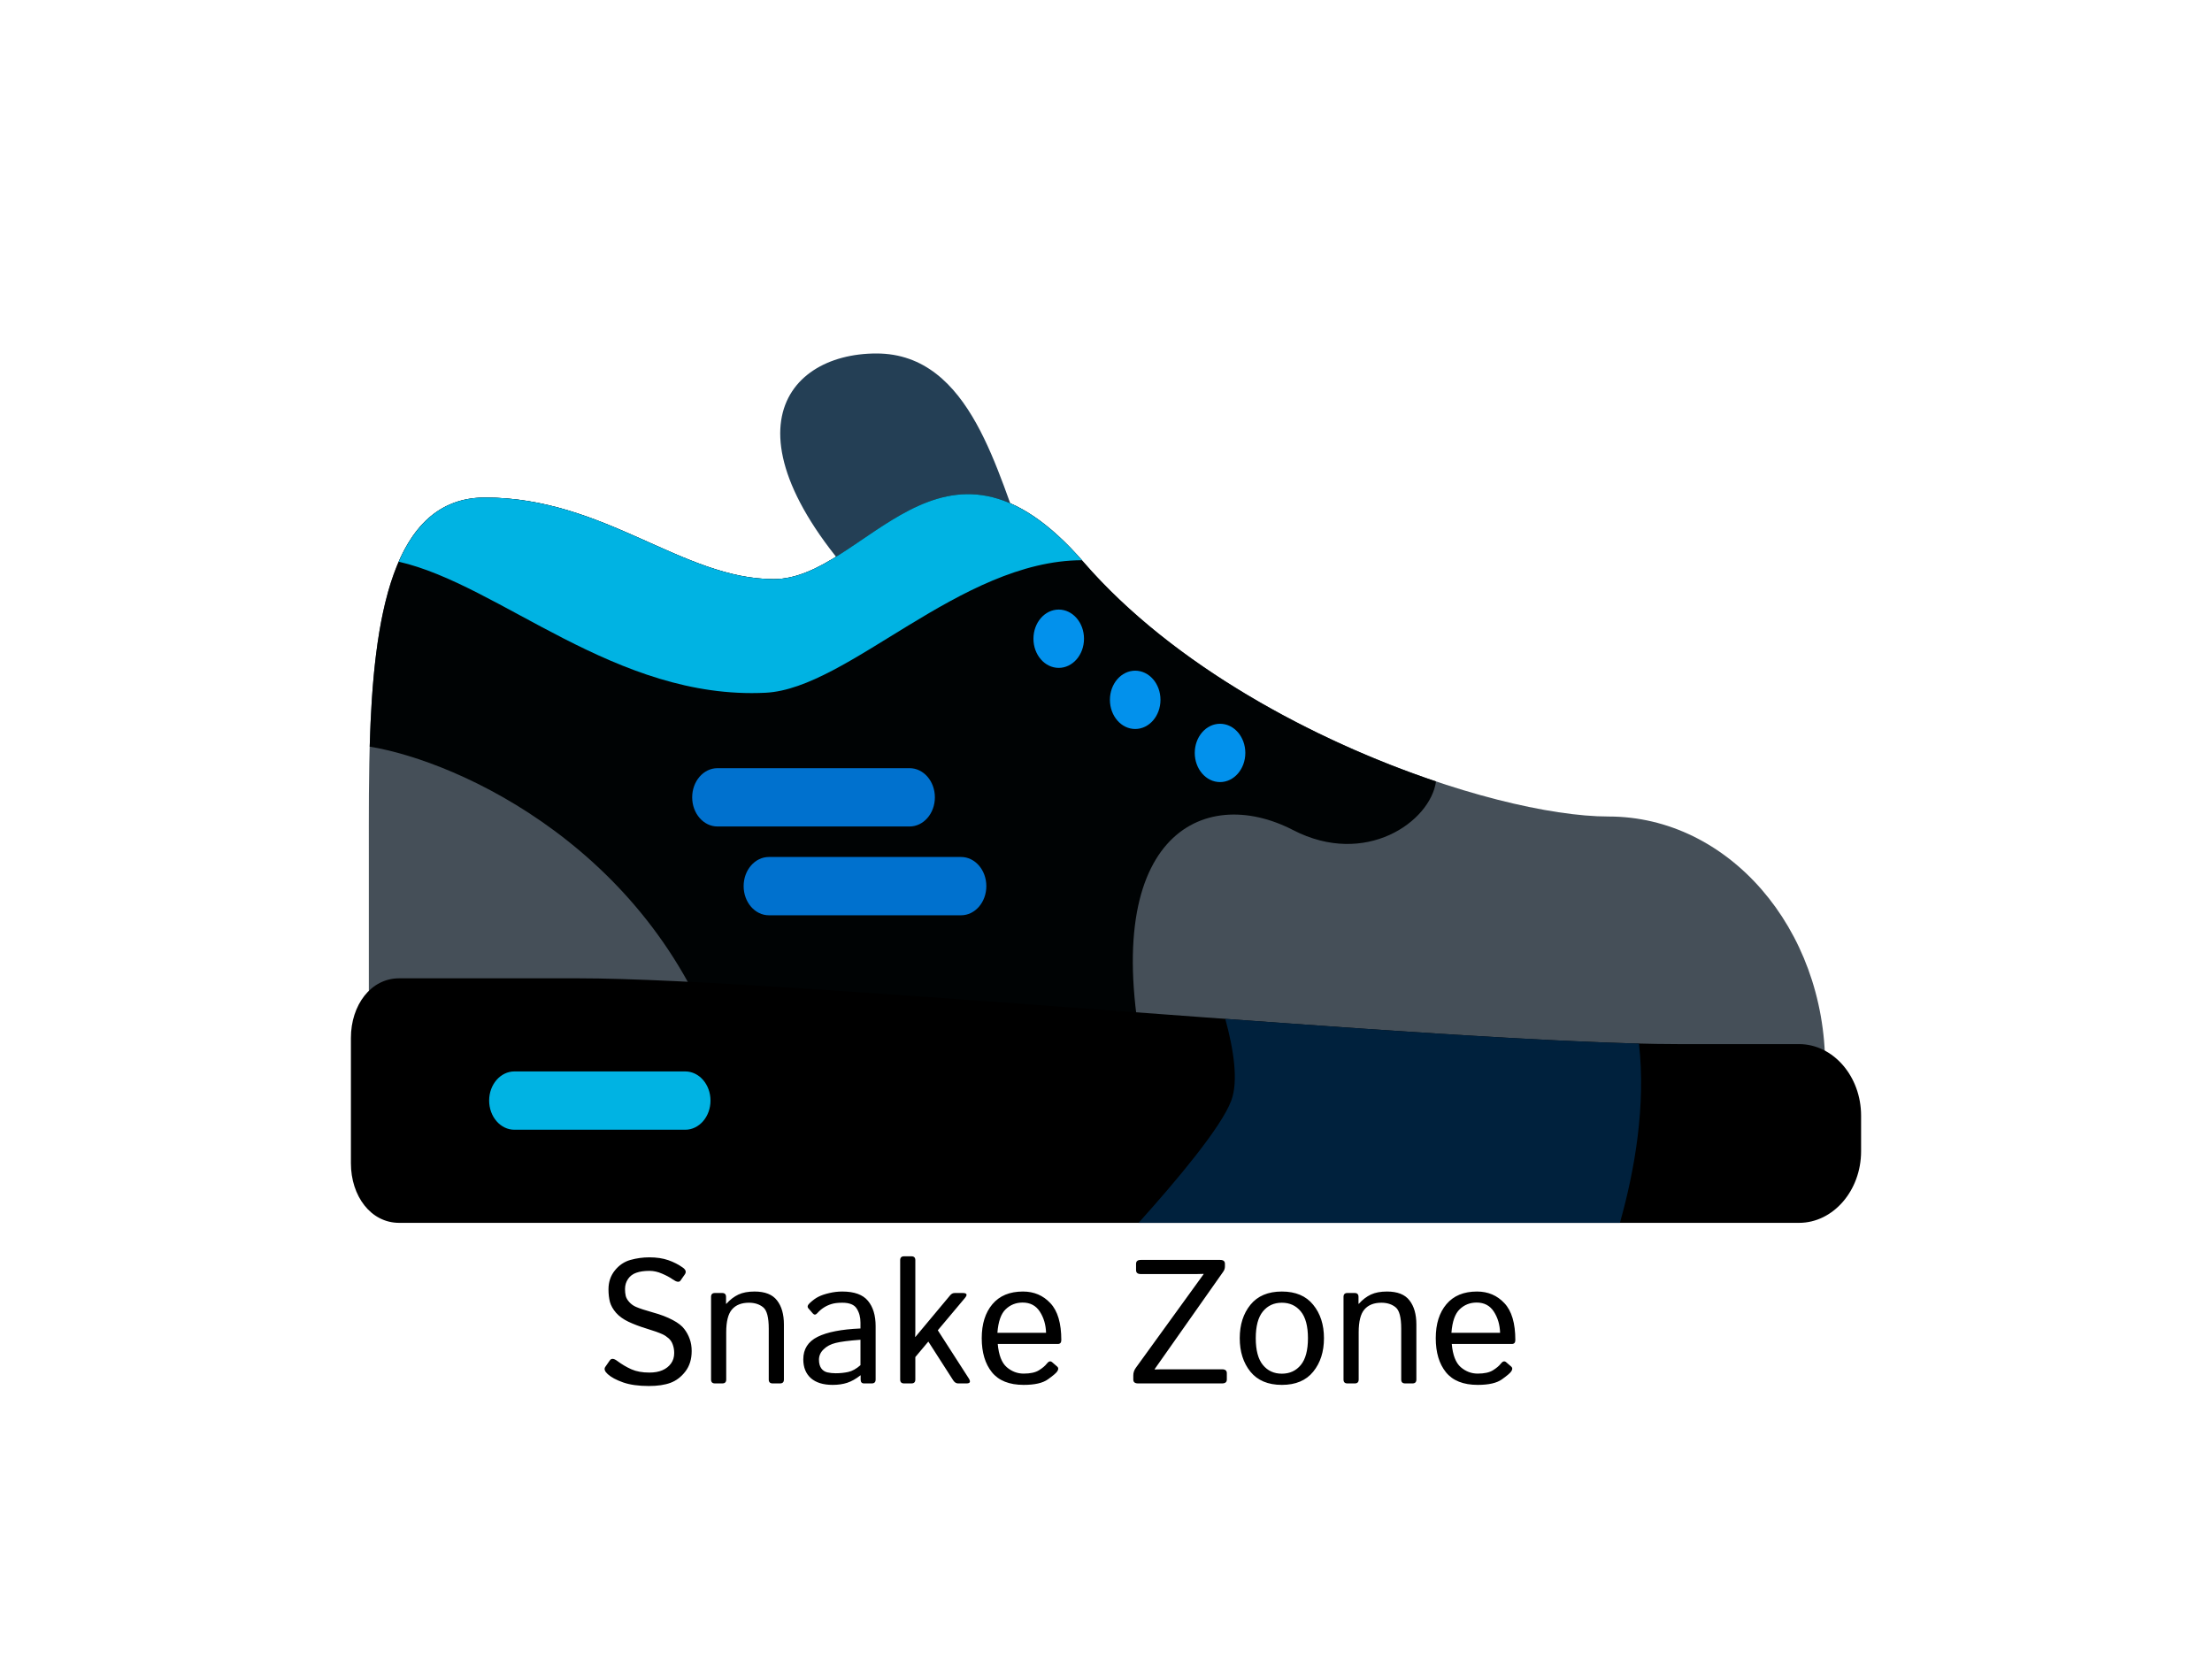 <svg width="120" height="90" viewBox="0 0 274 301" fill="none" xmlns="http://www.w3.org/2000/svg">
<g clip-path="url(#clip0_1_18)">
<path d="M122.393 98.622C117.302 86.5 112.708 64.133 95.355 64.133C78.003 64.133 65.755 80.615 97.908 111.81L122.393 98.622Z" fill="#243F55"/>
<path d="M267.481 193.455C267.481 168.431 249.891 148.144 228.192 148.144C207.056 148.144 158.502 131.471 132.946 101.999C107.391 72.527 93.336 105.073 76.725 105.073C60.114 105.073 46.059 90.271 24.337 90.271C2.615 90.271 3.254 126.44 3.254 155.175C3.254 183.911 3.254 193.455 3.254 193.455H267.481Z" fill="#454F58"/>
<path d="M132.946 101.999C107.391 72.527 93.336 105.073 76.725 105.073C60.114 105.073 46.059 90.271 24.337 90.271C7.425 90.271 4.068 112.196 3.41 135.467C19.662 138.125 55.261 154.28 67.69 193.455H144.138C135.157 151.665 154.606 142.157 170.942 150.603C184.064 157.387 195.843 149.114 196.875 141.78C174.936 134.405 149.257 120.81 132.946 101.999Z" fill="#000304"/>
<path d="M101.366 149.952H66.506C63.973 149.952 61.919 147.584 61.919 144.662C61.919 141.741 63.973 139.373 66.506 139.373H101.366C103.899 139.373 105.953 141.741 105.953 144.662C105.953 147.584 103.899 149.952 101.366 149.952Z" fill="#0071CE"/>
<path d="M110.702 166.065H75.842C73.309 166.065 71.255 163.696 71.255 160.775C71.255 157.853 73.309 155.485 75.842 155.485H110.702C113.235 155.485 115.289 157.853 115.289 160.775C115.289 163.696 113.235 166.065 110.702 166.065Z" fill="#0071CE"/>
<path d="M76.725 105.073C60.114 105.073 46.059 90.271 24.337 90.271C16.658 90.271 11.781 94.799 8.675 101.912C27.043 106.086 48.068 127.045 75.254 125.687C90.225 124.939 110.505 101.712 132.629 101.643C107.275 72.807 93.266 105.073 76.725 105.073Z" fill="#00B3E3"/>
<path d="M262.74 189.436H240.845C200.391 189.436 78.277 177.5 41.288 177.5H8.758C3.597 177.5 -3.8147e-06 182.371 -3.8147e-06 188.323V211.045C-3.8147e-06 216.996 3.597 221.867 8.758 221.867H262.739C268.932 221.867 273.999 216.022 273.999 208.88V202.422C274 195.279 268.932 189.436 262.74 189.436Z" fill="black"/>
<path d="M233.697 189.336C215.768 188.892 187.979 187.004 158.64 184.86C160.164 190.412 161.052 196.134 159.73 199.684C157.922 204.535 149.796 214.207 142.909 221.867H230.241C232.94 212.281 234.968 200.614 233.697 189.336Z" fill="#00213D"/>
<path d="M60.655 204.973H29.668C27.135 204.973 25.081 202.605 25.081 199.683C25.081 196.762 27.135 194.394 29.668 194.394H60.655C63.188 194.394 65.242 196.762 65.242 199.683C65.242 202.605 63.188 204.973 60.655 204.973Z" fill="#00B3E3"/>
<path d="M128.423 121.176C130.956 121.176 133.01 118.807 133.01 115.886C133.01 112.964 130.956 110.596 128.423 110.596C125.89 110.596 123.836 112.964 123.836 115.886C123.836 118.807 125.89 121.176 128.423 121.176Z" fill="#0291EC"/>
<path d="M142.298 132.264C144.831 132.264 146.885 129.896 146.885 126.974C146.885 124.053 144.831 121.684 142.298 121.684C139.765 121.684 137.711 124.053 137.711 126.974C137.711 129.896 139.765 132.264 142.298 132.264Z" fill="#0291EC"/>
<path d="M157.692 141.897C160.225 141.897 162.279 139.528 162.279 136.606C162.279 133.684 160.225 131.316 157.692 131.316C155.158 131.316 153.104 133.684 153.104 136.606C153.104 139.528 155.158 141.897 157.692 141.897Z" fill="#0291EC"/>
<path d="M46.594 249.312C46.042 248.812 45.896 248.375 46.156 248L46.969 246.828C47.25 246.422 47.703 246.453 48.328 246.922C49.151 247.536 50.005 248.042 50.891 248.438C51.786 248.833 52.87 249.031 54.141 249.031C55.078 249.031 55.87 248.891 56.516 248.609C57.161 248.328 57.677 247.927 58.062 247.406C58.458 246.875 58.656 246.234 58.656 245.484C58.656 244.943 58.573 244.443 58.406 243.984C58.25 243.516 57.995 243.125 57.641 242.812C57.286 242.5 56.917 242.255 56.531 242.078C55.896 241.786 54.943 241.448 53.672 241.062C52.411 240.677 51.307 240.26 50.359 239.812C49.422 239.365 48.672 238.823 48.109 238.188C47.557 237.552 47.188 236.901 47 236.234C46.823 235.557 46.734 234.786 46.734 233.922C46.734 232.599 47.12 231.458 47.891 230.5C48.661 229.542 49.604 228.906 50.719 228.594C51.844 228.281 52.984 228.125 54.141 228.125C55.464 228.125 56.615 228.297 57.594 228.641C58.573 228.984 59.448 229.432 60.219 229.984C60.76 230.37 60.885 230.776 60.594 231.203L59.797 232.344C59.557 232.688 59.089 232.615 58.391 232.125C57.859 231.75 57.208 231.401 56.438 231.078C55.677 230.745 54.922 230.578 54.172 230.578C53.214 230.578 52.417 230.693 51.781 230.922C51.146 231.141 50.646 231.516 50.281 232.047C49.917 232.578 49.734 233.193 49.734 233.891C49.734 234.328 49.776 234.734 49.859 235.109C49.943 235.474 50.156 235.849 50.5 236.234C50.844 236.62 51.26 236.917 51.75 237.125C52.406 237.406 53.422 237.74 54.797 238.125C56.182 238.5 57.391 238.964 58.422 239.516C59.38 240.026 60.068 240.562 60.484 241.125C60.911 241.677 61.24 242.281 61.469 242.938C61.708 243.583 61.828 244.312 61.828 245.125C61.828 246.604 61.448 247.839 60.688 248.828C59.927 249.818 59.026 250.505 57.984 250.891C56.943 251.276 55.635 251.469 54.062 251.469C52.177 251.469 50.615 251.25 49.375 250.812C48.135 250.375 47.208 249.875 46.594 249.312ZM66.047 251C65.578 251 65.344 250.766 65.344 250.297V235.297C65.344 234.828 65.578 234.594 66.047 234.594H67.359C67.828 234.594 68.062 234.828 68.062 235.297V236.547H68.125C68.802 235.797 69.531 235.24 70.312 234.875C71.094 234.51 72.068 234.328 73.234 234.328C75.13 234.328 76.49 234.865 77.312 235.938C78.146 237 78.562 238.458 78.562 240.312V250.297C78.562 250.766 78.328 251 77.859 251H76.516C76.047 251 75.812 250.766 75.812 250.297V241.062C75.812 239.021 75.474 237.729 74.797 237.188C74.12 236.635 73.26 236.359 72.219 236.359C70.865 236.359 69.838 236.766 69.141 237.578C68.443 238.38 68.094 239.76 68.094 241.719V250.297C68.094 250.766 67.859 251 67.391 251H66.047ZM82.078 246.625C82.078 244.771 82.943 243.411 84.672 242.547C86.412 241.682 89.005 241.177 92.453 241.031V239.969C92.453 238.99 92.229 238.146 91.781 237.438C91.344 236.719 90.469 236.359 89.156 236.359C88.323 236.359 87.656 236.443 87.156 236.609C86.656 236.766 86.198 236.979 85.781 237.25C85.375 237.51 84.984 237.849 84.609 238.266C84.328 238.578 84.062 238.594 83.812 238.312L83 237.375C82.771 237.115 82.849 236.802 83.234 236.438C83.787 235.917 84.323 235.526 84.844 235.266C85.365 235.005 86.01 234.786 86.781 234.609C87.562 234.422 88.354 234.328 89.156 234.328C91.333 234.328 92.885 234.891 93.812 236.016C94.74 237.13 95.203 238.661 95.203 240.609V250.297C95.203 250.766 94.969 251 94.5 251H93.094C92.688 251 92.484 250.766 92.484 250.297V249.531H92.453C91.63 250.177 90.823 250.63 90.031 250.891C89.25 251.141 88.375 251.266 87.406 251.266C85.698 251.266 84.38 250.859 83.453 250.047C82.537 249.224 82.078 248.083 82.078 246.625ZM84.922 246.688C84.922 247.333 85.057 247.854 85.328 248.25C85.599 248.635 85.974 248.885 86.453 249C86.932 249.104 87.432 249.156 87.953 249.156C88.755 249.156 89.516 249.078 90.234 248.922C90.953 248.766 91.693 248.354 92.453 247.688V243.078C90.349 243.234 88.849 243.427 87.953 243.656C87.057 243.875 86.328 244.26 85.766 244.812C85.203 245.354 84.922 245.979 84.922 246.688ZM100.359 251C99.891 251 99.656 250.766 99.656 250.297V228.641C99.656 228.172 99.891 227.938 100.359 227.938H101.703C102.172 227.938 102.406 228.172 102.406 228.641V241.641C102.406 241.953 102.396 242.266 102.375 242.578H102.406L108.734 235C108.964 234.729 109.24 234.594 109.562 234.594H110.984C111.776 234.594 111.911 234.901 111.391 235.516L106.484 241.359L112.094 250.078C112.49 250.693 112.354 251 111.688 251H110.156C109.812 251 109.516 250.807 109.266 250.422L104.766 243.406L102.406 246.219V250.297C102.406 250.766 102.172 251 101.703 251H100.359ZM114.453 242.797C114.453 240.214 115.099 238.156 116.391 236.625C117.682 235.094 119.531 234.328 121.938 234.328C123.938 234.328 125.594 235.031 126.906 236.438C128.229 237.833 128.891 240.068 128.891 243.141C128.891 243.609 128.677 243.844 128.25 243.844H117.359C117.536 245.854 118.078 247.255 118.984 248.047C119.891 248.828 120.917 249.219 122.062 249.219C123.271 249.219 124.198 249.016 124.844 248.609C125.49 248.203 125.964 247.802 126.266 247.406C126.599 246.969 126.922 246.885 127.234 247.156L128.156 247.953C128.396 248.161 128.396 248.448 128.156 248.812C127.958 249.115 127.391 249.599 126.453 250.266C125.526 250.932 124.062 251.266 122.062 251.266C119.458 251.266 117.536 250.5 116.297 248.969C115.068 247.438 114.453 245.38 114.453 242.797ZM117.297 241.812H126.125C126.083 240.354 125.708 239.078 125 237.984C124.292 236.88 123.25 236.328 121.875 236.328C120.667 236.328 119.641 236.734 118.797 237.547C117.953 238.349 117.453 239.771 117.297 241.812ZM142.812 251C142.24 251 141.953 250.766 141.953 250.297V249.547C141.953 249.047 142.109 248.583 142.422 248.156L154.703 231.188V231.125C154.286 231.146 153.87 231.156 153.453 231.156H143.312C142.74 231.156 142.453 230.922 142.453 230.453V229.297C142.453 228.828 142.74 228.594 143.312 228.594H157.719C158.292 228.594 158.578 228.828 158.578 229.297V229.781C158.578 230.125 158.474 230.443 158.266 230.734L145.828 248.406V248.469C146.109 248.448 146.526 248.438 147.078 248.438H158.062C158.635 248.438 158.922 248.672 158.922 249.141V250.297C158.922 250.766 158.635 251 158.062 251H142.812ZM161.266 242.797C161.266 240.349 161.911 238.328 163.203 236.734C164.505 235.13 166.406 234.328 168.906 234.328C171.406 234.328 173.302 235.13 174.594 236.734C175.896 238.328 176.547 240.349 176.547 242.797C176.547 245.245 175.896 247.271 174.594 248.875C173.302 250.469 171.406 251.266 168.906 251.266C166.406 251.266 164.505 250.469 163.203 248.875C161.911 247.271 161.266 245.245 161.266 242.797ZM164.172 242.797C164.172 244.984 164.604 246.604 165.469 247.656C166.333 248.708 167.479 249.234 168.906 249.234C170.333 249.234 171.479 248.708 172.344 247.656C173.208 246.604 173.641 244.984 173.641 242.797C173.641 240.609 173.208 238.99 172.344 237.938C171.479 236.885 170.333 236.359 168.906 236.359C167.479 236.359 166.333 236.885 165.469 237.938C164.604 238.99 164.172 240.609 164.172 242.797ZM180.797 251C180.328 251 180.094 250.766 180.094 250.297V235.297C180.094 234.828 180.328 234.594 180.797 234.594H182.109C182.578 234.594 182.812 234.828 182.812 235.297V236.547H182.875C183.552 235.797 184.281 235.24 185.062 234.875C185.844 234.51 186.818 234.328 187.984 234.328C189.88 234.328 191.24 234.865 192.062 235.938C192.896 237 193.312 238.458 193.312 240.312V250.297C193.312 250.766 193.078 251 192.609 251H191.266C190.797 251 190.562 250.766 190.562 250.297V241.062C190.562 239.021 190.224 237.729 189.547 237.188C188.87 236.635 188.01 236.359 186.969 236.359C185.615 236.359 184.589 236.766 183.891 237.578C183.193 238.38 182.844 239.76 182.844 241.719V250.297C182.844 250.766 182.609 251 182.141 251H180.797ZM196.828 242.797C196.828 240.214 197.474 238.156 198.766 236.625C200.057 235.094 201.906 234.328 204.312 234.328C206.312 234.328 207.969 235.031 209.281 236.438C210.604 237.833 211.266 240.068 211.266 243.141C211.266 243.609 211.052 243.844 210.625 243.844H199.734C199.911 245.854 200.453 247.255 201.359 248.047C202.266 248.828 203.292 249.219 204.438 249.219C205.646 249.219 206.573 249.016 207.219 248.609C207.865 248.203 208.339 247.802 208.641 247.406C208.974 246.969 209.297 246.885 209.609 247.156L210.531 247.953C210.771 248.161 210.771 248.448 210.531 248.812C210.333 249.115 209.766 249.599 208.828 250.266C207.901 250.932 206.438 251.266 204.438 251.266C201.833 251.266 199.911 250.5 198.672 248.969C197.443 247.438 196.828 245.38 196.828 242.797ZM199.672 241.812H208.5C208.458 240.354 208.083 239.078 207.375 237.984C206.667 236.88 205.625 236.328 204.25 236.328C203.042 236.328 202.016 236.734 201.172 237.547C200.328 238.349 199.828 239.771 199.672 241.812Z" fill="black"/>
</g>
<defs>
<clipPath id="clip0_1_18">
<rect width="274" height="316" fill="white" transform="translate(0 -15)"/>
</clipPath>
</defs>
</svg>
